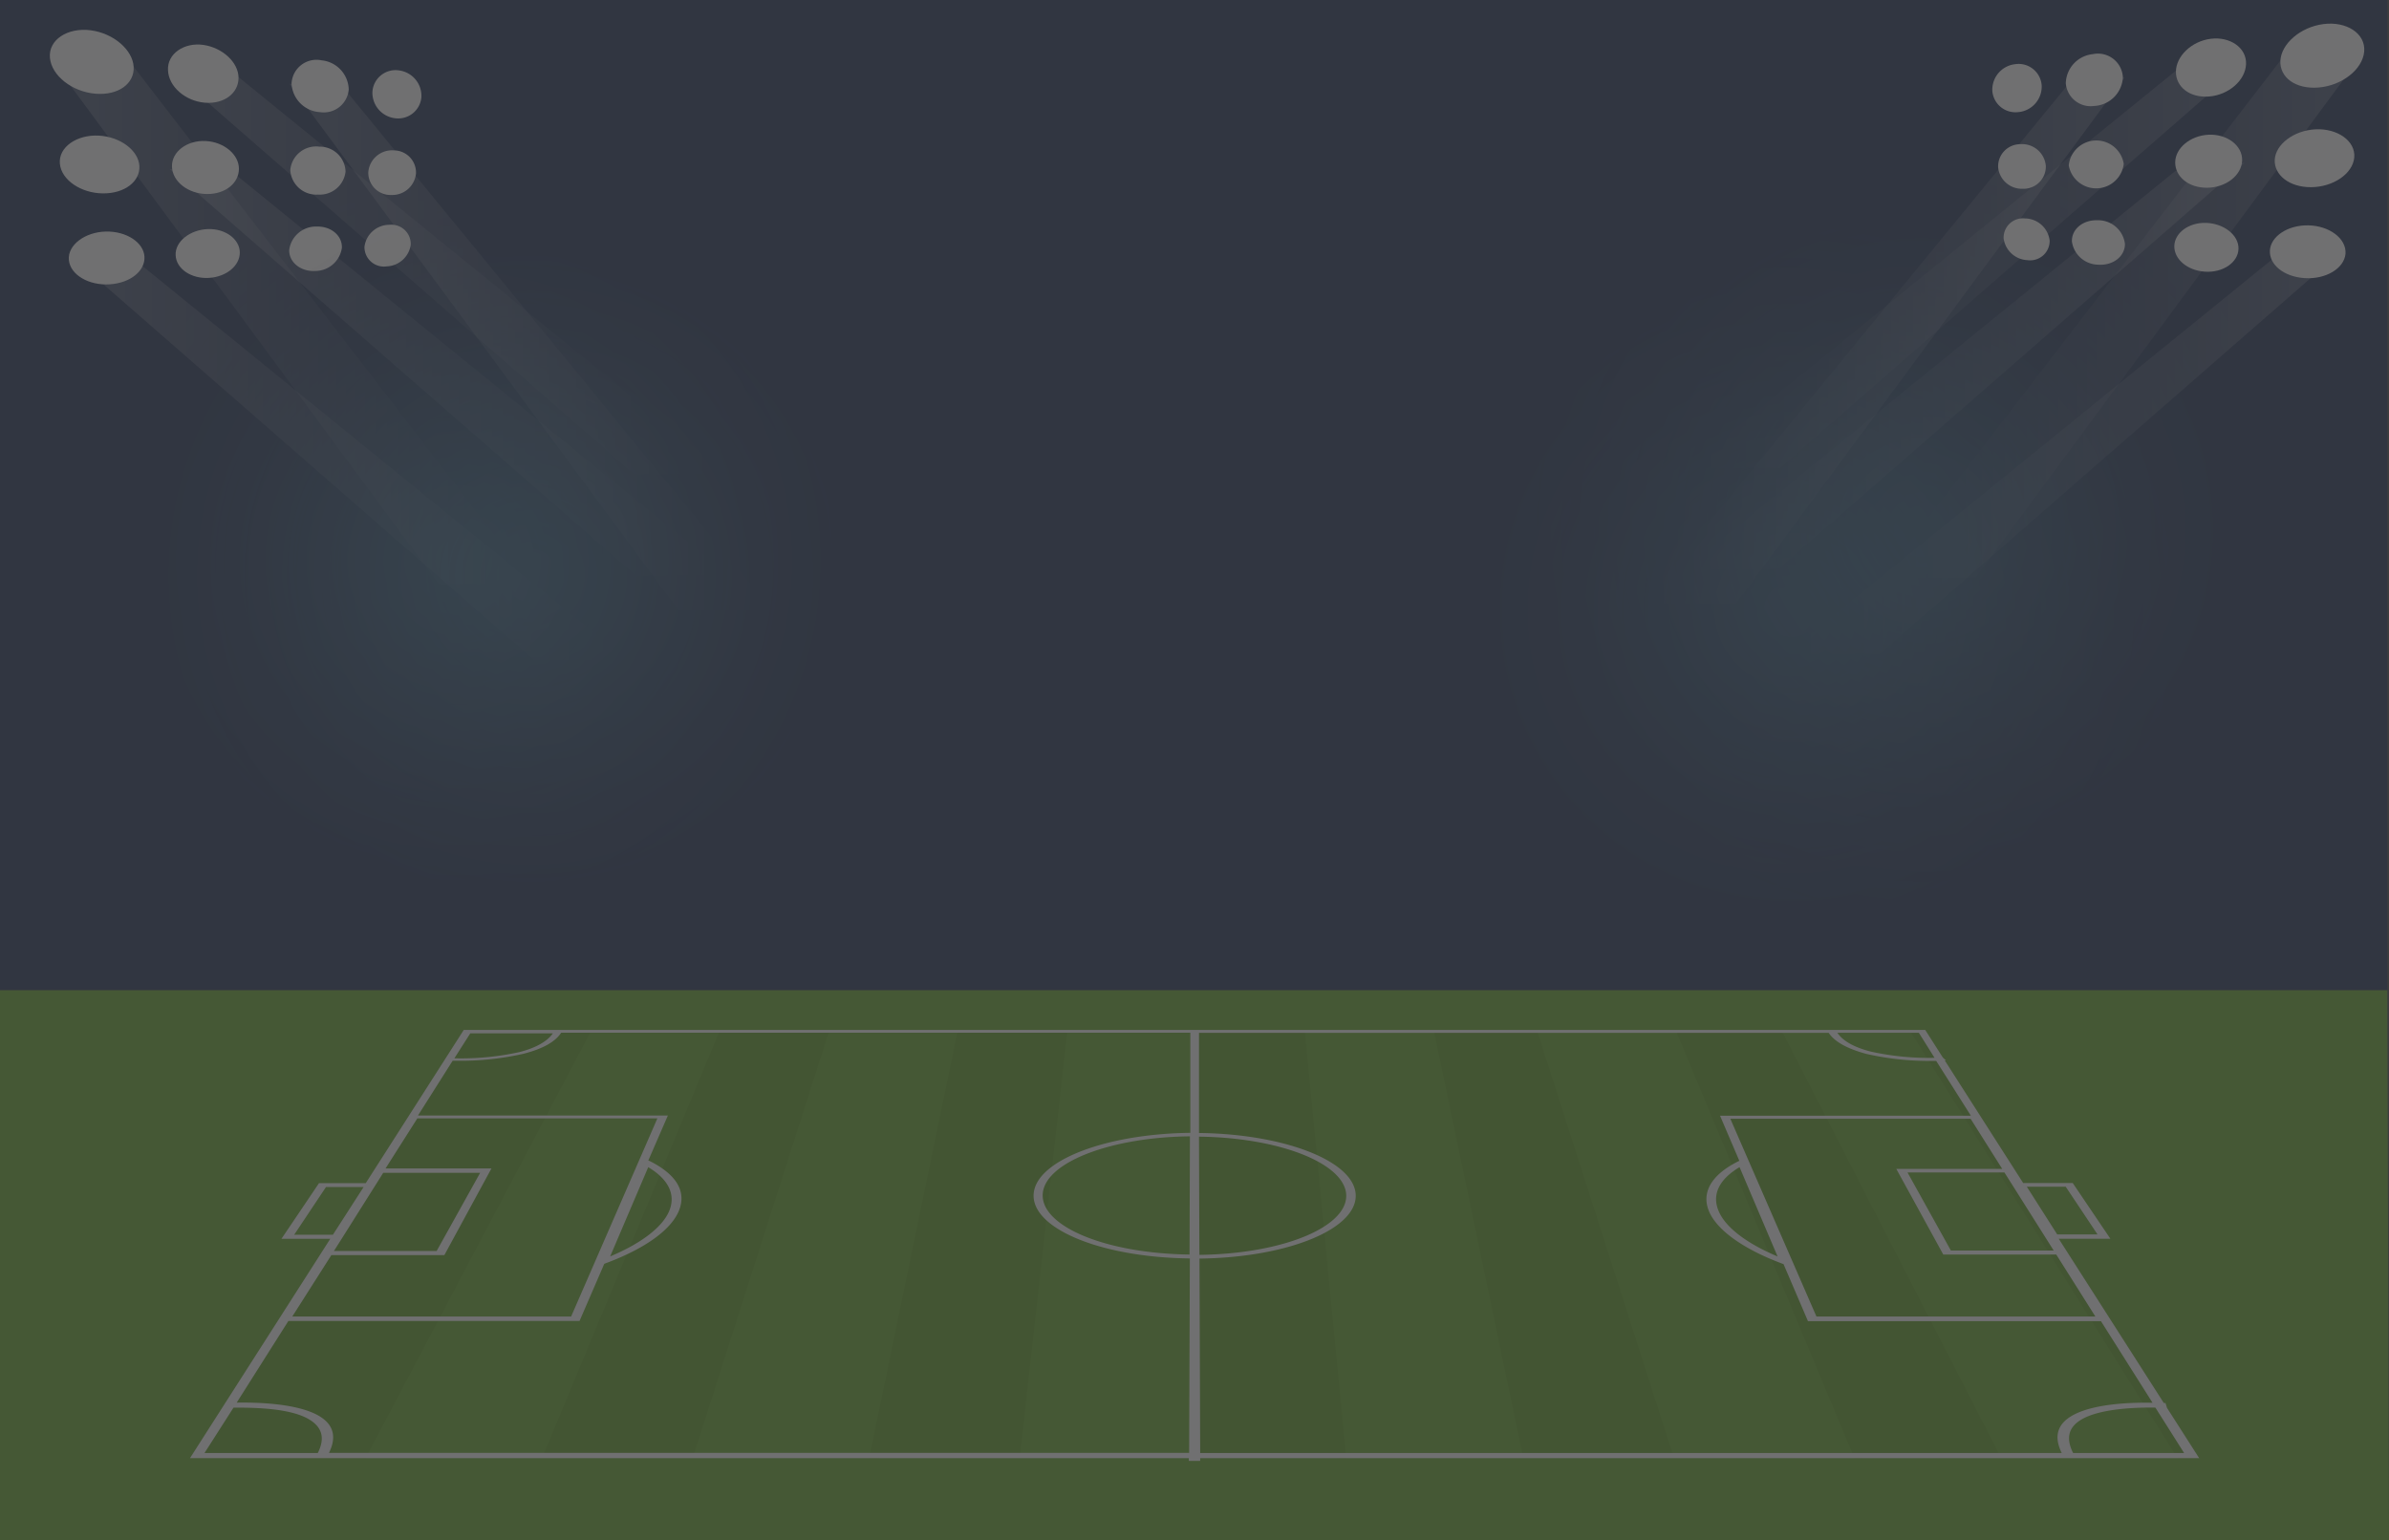 <svg xmlns="http://www.w3.org/2000/svg" xmlns:xlink="http://www.w3.org/1999/xlink" viewBox="0 0 300.47 193.78"><rect x="0" y="0" width="300.47" height="193.78" fill="#333333" stroke="none"/><defs><style>.cls-1{isolation:isolate;}.cls-2{fill:#03163e;}.cls-19,.cls-3,.cls-4,.cls-5{opacity:0.3;}.cls-3{fill:url(#radial-gradient);}.cls-4{fill:url(#radial-gradient-2);}.cls-5{fill:url(#radial-gradient-3);}.cls-6{fill:#549f0e;}.cls-7{fill:#4b9208;}.cls-8{fill:#fff;}.cls-10,.cls-11,.cls-12,.cls-13,.cls-14,.cls-15,.cls-16,.cls-17,.cls-18,.cls-9{opacity:0.2;}.cls-9{fill:url(#linear-gradient);}.cls-10{fill:url(#linear-gradient-2);}.cls-11{fill:url(#linear-gradient-3);}.cls-12{fill:url(#linear-gradient-4);}.cls-13{fill:url(#linear-gradient-5);}.cls-14{fill:url(#linear-gradient-6);}.cls-15{fill:url(#linear-gradient-7);}.cls-16{fill:url(#linear-gradient-8);}.cls-17{fill:url(#linear-gradient-9);}.cls-18{fill:url(#linear-gradient-10);}.cls-19{fill:url(#radial-gradient-4);}.cls-20{fill:#414042;opacity:0.75;mix-blend-mode:multiply;}</style><radialGradient id="radial-gradient" cx="225.31" cy="76.72" r="50" gradientUnits="userSpaceOnUse"><stop offset="0.05" stop-color="#5ce2ff" stop-opacity="0.5"/><stop offset="0.19" stop-color="#54d0ee" stop-opacity="0.46"/><stop offset="0.44" stop-color="#40a1c1" stop-opacity="0.34"/><stop offset="0.76" stop-color="#1e5479" stop-opacity="0.15"/><stop offset="1" stop-color="#03163e" stop-opacity="0"/></radialGradient><radialGradient id="radial-gradient-2" cx="57.69" cy="70.53" r="48.82" xlink:href="#radial-gradient"/><radialGradient id="radial-gradient-3" cx="241.67" cy="66.64" r="50" xlink:href="#radial-gradient"/><linearGradient id="linear-gradient" x1="21.34" y1="46.83" x2="91.7" y2="46.83" gradientUnits="userSpaceOnUse"><stop offset="0.06" stop-color="#fff"/><stop offset="0.2" stop-color="#fff" stop-opacity="0.77"/><stop offset="0.36" stop-color="#fff" stop-opacity="0.54"/><stop offset="0.51" stop-color="#fff" stop-opacity="0.35"/><stop offset="0.66" stop-color="#fff" stop-opacity="0.2"/><stop offset="0.79" stop-color="#fff" stop-opacity="0.09"/><stop offset="0.91" stop-color="#fff" stop-opacity="0.02"/><stop offset="1" stop-color="#fff" stop-opacity="0"/></linearGradient><linearGradient id="linear-gradient-2" x1="6.28" y1="40.38" x2="66.9" y2="40.38" xlink:href="#linear-gradient"/><linearGradient id="linear-gradient-3" x1="36.41" y1="43.62" x2="97.03" y2="43.62" xlink:href="#linear-gradient"/><linearGradient id="linear-gradient-4" x1="21.11" y1="34.08" x2="91.47" y2="34.08" xlink:href="#linear-gradient"/><linearGradient id="linear-gradient-5" x1="8.6" y1="57.49" x2="78.96" y2="57.49" xlink:href="#linear-gradient"/><linearGradient id="linear-gradient-6" x1="2170.69" y1="39.6" x2="2231.31" y2="39.6" gradientTransform="matrix(-1, 0, 0, 1, 2468.03, 0)" xlink:href="#linear-gradient"/><linearGradient id="linear-gradient-7" x1="2200.82" y1="42.84" x2="2261.44" y2="42.84" gradientTransform="matrix(-1, 0, 0, 1, 2468.03, 0)" xlink:href="#linear-gradient"/><linearGradient id="linear-gradient-8" x1="2185.52" y1="33.3" x2="2255.88" y2="33.3" gradientTransform="matrix(-1, 0, 0, 1, 2468.03, 0)" xlink:href="#linear-gradient"/><linearGradient id="linear-gradient-9" x1="2185.75" y1="46.05" x2="2256.11" y2="46.05" gradientTransform="matrix(-1, 0, 0, 1, 2468.03, 0)" xlink:href="#linear-gradient"/><linearGradient id="linear-gradient-10" x1="2173.01" y1="56.71" x2="2243.37" y2="56.71" gradientTransform="matrix(-1, 0, 0, 1, 2468.03, 0)" xlink:href="#linear-gradient"/><radialGradient id="radial-gradient-4" cx="66.72" cy="72.39" r="48.82" xlink:href="#radial-gradient"/></defs><title>FB3-03</title><g class="cls-1"><g id="Layer_1" data-name="Layer 1"><rect id="blue-bg" class="cls-2" width="300.26" height="124.58"/><ellipse id="light2" class="cls-3" cx="225.31" cy="76.72" rx="49.43" ry="50.56"/><ellipse id="light4" class="cls-4" cx="57.69" cy="70.53" rx="48.27" ry="49.37"/><ellipse id="light2-2" data-name="light2" class="cls-5" cx="241.67" cy="66.64" rx="49.43" ry="50.56"/><g id="pitch"><polygon class="cls-6" points="300.47 193.78 0 193.78 0 124.58 300.26 124.58 300.47 193.78"/><polygon class="cls-7" points="45.96 183.47 23.87 183.47 59.15 129.93 74.4 129.58 45.96 183.47"/><polygon class="cls-7" points="87.32 182.8 68.45 182.8 90.56 129.58 104.32 129.58 87.32 182.8"/><polygon class="cls-7" points="128.32 182.8 109.32 183.47 120.48 129.58 134.24 129.58 128.32 182.8"/><polygon class="cls-7" points="169.31 183.47 150.95 182.8 150.8 129.58 164.09 129.58 169.31 183.47"/><polygon class="cls-7" points="210.33 182.8 191.46 182.8 180.4 129.93 193.4 129.93 210.33 182.8"/><polygon class="cls-7" points="251.36 182.8 233.25 183.47 210.75 129.58 224.03 129.58 251.36 182.8"/><polygon class="cls-7" points="276.6 183.47 273.89 183.47 240.16 129.58 242.13 129.58 276.6 183.47"/><path class="cls-8" d="M265.42,155.83l-4.73-7h-6.23l-9.86-15.42h0.15l-0.39-.36-2.22-3.48H58.33l-2.45,3.83h0L46,148.85H40.12l-4.72,7h6.14L28.32,176.52h0v0l-4.43,6.93H149.52v0.34h1.43v-0.34H276.6l-4.05-6.33-0.19-.61h-0.21l-13.22-20.67h6.49Zm-10.5-6.53h4.89l4,6h-5.07Zm-3.1-2.25H238.5l5.91,10.78h14.21l4.92,7.8H228.46l-10.83-24.88h30.22Zm0.28,0.45,6.2,9.83H245.37l-5.46-9.83H252.1Zm-8.79-14.42a33.67,33.67,0,0,1-8-.78c-2.11-.54-3.52-1.33-4.22-2.37h10.25Zm-93.7,24.75c-10.72-.13-18.92-3.66-18.45-7.77,0.46-3.92,8.7-7,18.5-7.1ZM150.8,143c9.8,0.11,18,3.18,18.5,7.1,0.48,4.12-7.73,7.64-18.45,7.77Zm-81.26-13c-0.7,1-2.12,1.83-4.22,2.36a34,34,0,0,1-8.17.78l2-3.14H69.54Zm-26.6,25.9,4.41-7,0.85-1.35H60.39l-5.47,9.83H42Zm-1.26,2H55.89L61.81,147H48.49l4-6.3H82.68L71.83,165.63H36.76ZM37,155.34l4-6h4.73l-3.86,6H37Zm-7.63,21.75c2.17,0,6.71,0,9.24,1.33,1.88,1,2.34,2.42,1.36,4.38H25.72Zm12,5.71c1.07-2.16.52-3.78-1.6-4.86-2.81-1.42-7.64-1.52-10-1.48l6.5-10.27H72.89L76,159l0.23-.09c5-1.87,8.25-4.25,9.19-6.67s-0.43-4.53-3.7-6.17L81.54,146,84,140.34H52.57l4.36-6.89H57.6a35.48,35.48,0,0,0,8.25-.88c2.39-.61,4-1.5,4.73-2.65h79.13l0,12.6c-10.4.11-19.17,3.36-19.69,7.52-0.54,4.39,8.2,8.15,19.63,8.28l-0.09,24.46H41.36Zm35.37-24.73,4.79-11.23c2.51,1.5,3.47,3.4,2.67,5.43S80.75,156.39,76.73,158.07Zm184,24.73c-1-2-.52-3.42,1.35-4.38,2.45-1.25,6.81-1.37,9-1.33l3.61,5.71h-14Zm0.17-4.86c-2.12,1.08-2.67,2.7-1.6,4.86H150.95l-0.09-24.46c11.43-.14,20.17-3.9,19.63-8.28-0.51-4.16-9.28-7.41-19.69-7.52l0-12.6H230c0.76,1.14,2.35,2,4.74,2.65a35.49,35.49,0,0,0,8.25.88h0.53l4.36,6.89H216.33l2.43,5.68-0.15.07c-3.28,1.64-4.62,3.82-3.71,6.17s4.18,4.79,9.19,6.67l0.23,0.09,3.07,7.17h36.85l6.49,10.27C268.29,176.42,263.64,176.55,260.91,177.94Zm-42.12-31.1,4.78,11.23c-4-1.69-6.63-3.73-7.45-5.8S216.28,148.34,218.78,146.84Z"/></g><polygon class="cls-9" points="21.34 21.26 79.96 72.39 91.7 72.39 30 22.26 21.34 21.26"/><polygon class="cls-10" points="6.28 7.28 55.16 73.48 66.9 73.48 16.82 8.4 6.28 7.28"/><path class="cls-8" d="M46.84,11.57a3.23,3.23,0,0,0,3,3.32A2.92,2.92,0,0,0,53,12.23,3.23,3.23,0,0,0,50.2,8.86,2.91,2.91,0,0,0,46.84,11.57Z"/><path class="cls-8" d="M36.67,10.5a3.8,3.8,0,0,0,3.6,3.61,3.14,3.14,0,0,0,3.59-2.85,3.78,3.78,0,0,0-3.4-3.67A3.14,3.14,0,0,0,36.67,10.5Z"/><path class="cls-8" d="M46.32,21.67a2.8,2.8,0,0,0,2.9,2.86,3,3,0,0,0,3.1-2.69,2.79,2.79,0,0,0-2.75-2.92A3,3,0,0,0,46.32,21.67Z"/><path class="cls-8" d="M36.51,21.4A3.28,3.28,0,0,0,40,24.48a3.26,3.26,0,0,0,3.46-2.89,3.24,3.24,0,0,0-3.29-3.14A3.26,3.26,0,0,0,36.51,21.4Z"/><path class="cls-8" d="M45.84,31.05a2.45,2.45,0,0,0,2.82,2.46,3.17,3.17,0,0,0,3-2.72A2.43,2.43,0,0,0,49,28.28,3.16,3.16,0,0,0,45.84,31.05Z"/><path class="cls-8" d="M36.37,31.48c0,1.57,1.5,2.73,3.34,2.61A3.39,3.39,0,0,0,43,31.18c0.06-1.52-1.34-2.73-3.18-2.68A3.39,3.39,0,0,0,36.37,31.48Z"/><path class="cls-8" d="M21.13,8.85c0.08,2.05,2.19,3.87,4.63,4.07S30,11.72,30,9.79,28,6,25.58,5.65,21,6.77,21.13,8.85Z"/><path class="cls-8" d="M6.28,7.28C6.49,9.54,9.1,11.55,12,11.79s4.93-1.28,4.81-3.39-2.5-4.21-5.4-4.59S6.06,5,6.28,7.28Z"/><path class="cls-8" d="M21.63,21c0.08,1.88,2.08,3.4,4.42,3.41s4-1.4,4-3.18-1.86-3.37-4.18-3.49S21.55,19.08,21.63,21Z"/><path class="cls-8" d="M7.53,20.6c0.19,2.05,2.66,3.71,5.42,3.73s4.69-1.52,4.58-3.45-2.37-3.68-5.12-3.82S7.33,18.51,7.53,20.6Z"/><path class="cls-8" d="M22.09,32.11c0.07,1.73,2,3,4.22,2.85s3.87-1.57,3.85-3.21-1.78-3-4-2.93S22,30.36,22.09,32.11Z"/><path class="cls-8" d="M8.66,32.71c0.18,1.87,2.51,3.23,5.14,3.06s4.47-1.71,4.37-3.48-2.25-3.22-4.86-3.16S8.49,30.81,8.66,32.71Z"/><polygon class="cls-11" points="36.41 10.53 85.29 76.72 97.03 76.72 43.67 11.6 36.41 10.53"/><polygon class="cls-12" points="21.11 8.52 79.73 59.65 91.47 59.65 29.77 9.51 21.11 8.52"/><polygon class="cls-13" points="8.6 31.93 67.21 83.06 78.96 83.06 17.25 32.92 8.6 31.93"/><polygon class="cls-14" points="297.35 6.5 248.47 72.69 236.72 72.69 286.81 7.61 297.35 6.5"/><path class="cls-8" d="M256.79,10.79a3.23,3.23,0,0,1-3,3.32,2.92,2.92,0,0,1-3.21-2.66,3.23,3.23,0,0,1,2.83-3.37A2.91,2.91,0,0,1,256.79,10.79Z"/><path class="cls-8" d="M267,9.72a3.8,3.8,0,0,1-3.6,3.61,3.14,3.14,0,0,1-3.58-2.85,3.78,3.78,0,0,1,3.4-3.67A3.14,3.14,0,0,1,267,9.72Z"/><path class="cls-8" d="M257.31,20.89a2.8,2.8,0,0,1-2.9,2.86,3,3,0,0,1-3.1-2.69,2.79,2.79,0,0,1,2.75-2.92A3,3,0,0,1,257.31,20.89Z"/><path class="cls-8" d="M267.11,20.62a3.5,3.5,0,0,1-6.92.19A3.49,3.49,0,0,1,267.11,20.62Z"/><path class="cls-8" d="M257.79,30.27A2.45,2.45,0,0,1,255,32.73,3.17,3.17,0,0,1,252,30a2.43,2.43,0,0,1,2.68-2.52A3.16,3.16,0,0,1,257.79,30.27Z"/><path class="cls-8" d="M267.26,30.69c0,1.57-1.5,2.73-3.34,2.61a3.39,3.39,0,0,1-3.33-2.91c-0.06-1.52,1.34-2.73,3.18-2.68A3.39,3.39,0,0,1,267.26,30.69Z"/><path class="cls-8" d="M282.49,8.07c-0.08,2.05-2.19,3.87-4.63,4.07s-4.21-1.2-4.19-3.13,1.95-3.82,4.37-4.13S282.58,6,282.49,8.07Z"/><path class="cls-8" d="M297.35,6.5c-0.21,2.26-2.82,4.27-5.73,4.51s-4.93-1.28-4.81-3.39,2.5-4.21,5.4-4.59S297.56,4.2,297.35,6.5Z"/><path class="cls-8" d="M282,20.21c-0.08,1.88-2.08,3.4-4.42,3.41s-4-1.4-4-3.18,1.86-3.37,4.18-3.49S282.07,18.3,282,20.21Z"/><path class="cls-8" d="M296.1,19.82c-0.19,2.05-2.66,3.71-5.42,3.73S286,22,286.1,20.09s2.37-3.68,5.12-3.82S296.29,17.73,296.1,19.82Z"/><path class="cls-8" d="M281.54,31.33c-0.07,1.73-2,3-4.22,2.85s-3.87-1.57-3.85-3.21,1.78-3,4-2.93S281.61,29.58,281.54,31.33Z"/><path class="cls-8" d="M295,31.93c-0.18,1.87-2.51,3.23-5.14,3.06s-4.47-1.71-4.37-3.48,2.25-3.22,4.86-3.16S295.14,30,295,31.93Z"/><polygon class="cls-15" points="267.22 9.74 218.34 75.94 206.59 75.94 259.95 10.82 267.22 9.74"/><polygon class="cls-16" points="282.51 7.73 223.9 58.86 212.15 58.86 273.86 8.73 282.51 7.73"/><polygon class="cls-17" points="282.28 20.48 223.67 71.61 211.92 71.61 273.63 21.48 282.28 20.48"/><polygon class="cls-18" points="295.03 31.14 236.41 82.27 224.67 82.27 286.38 32.14 295.03 31.14"/><ellipse id="light4-2" data-name="light4" class="cls-19" cx="66.72" cy="72.39" rx="48.27" ry="49.37"/><rect class="cls-20" width="300.47" height="193.78"/></g></g></svg>